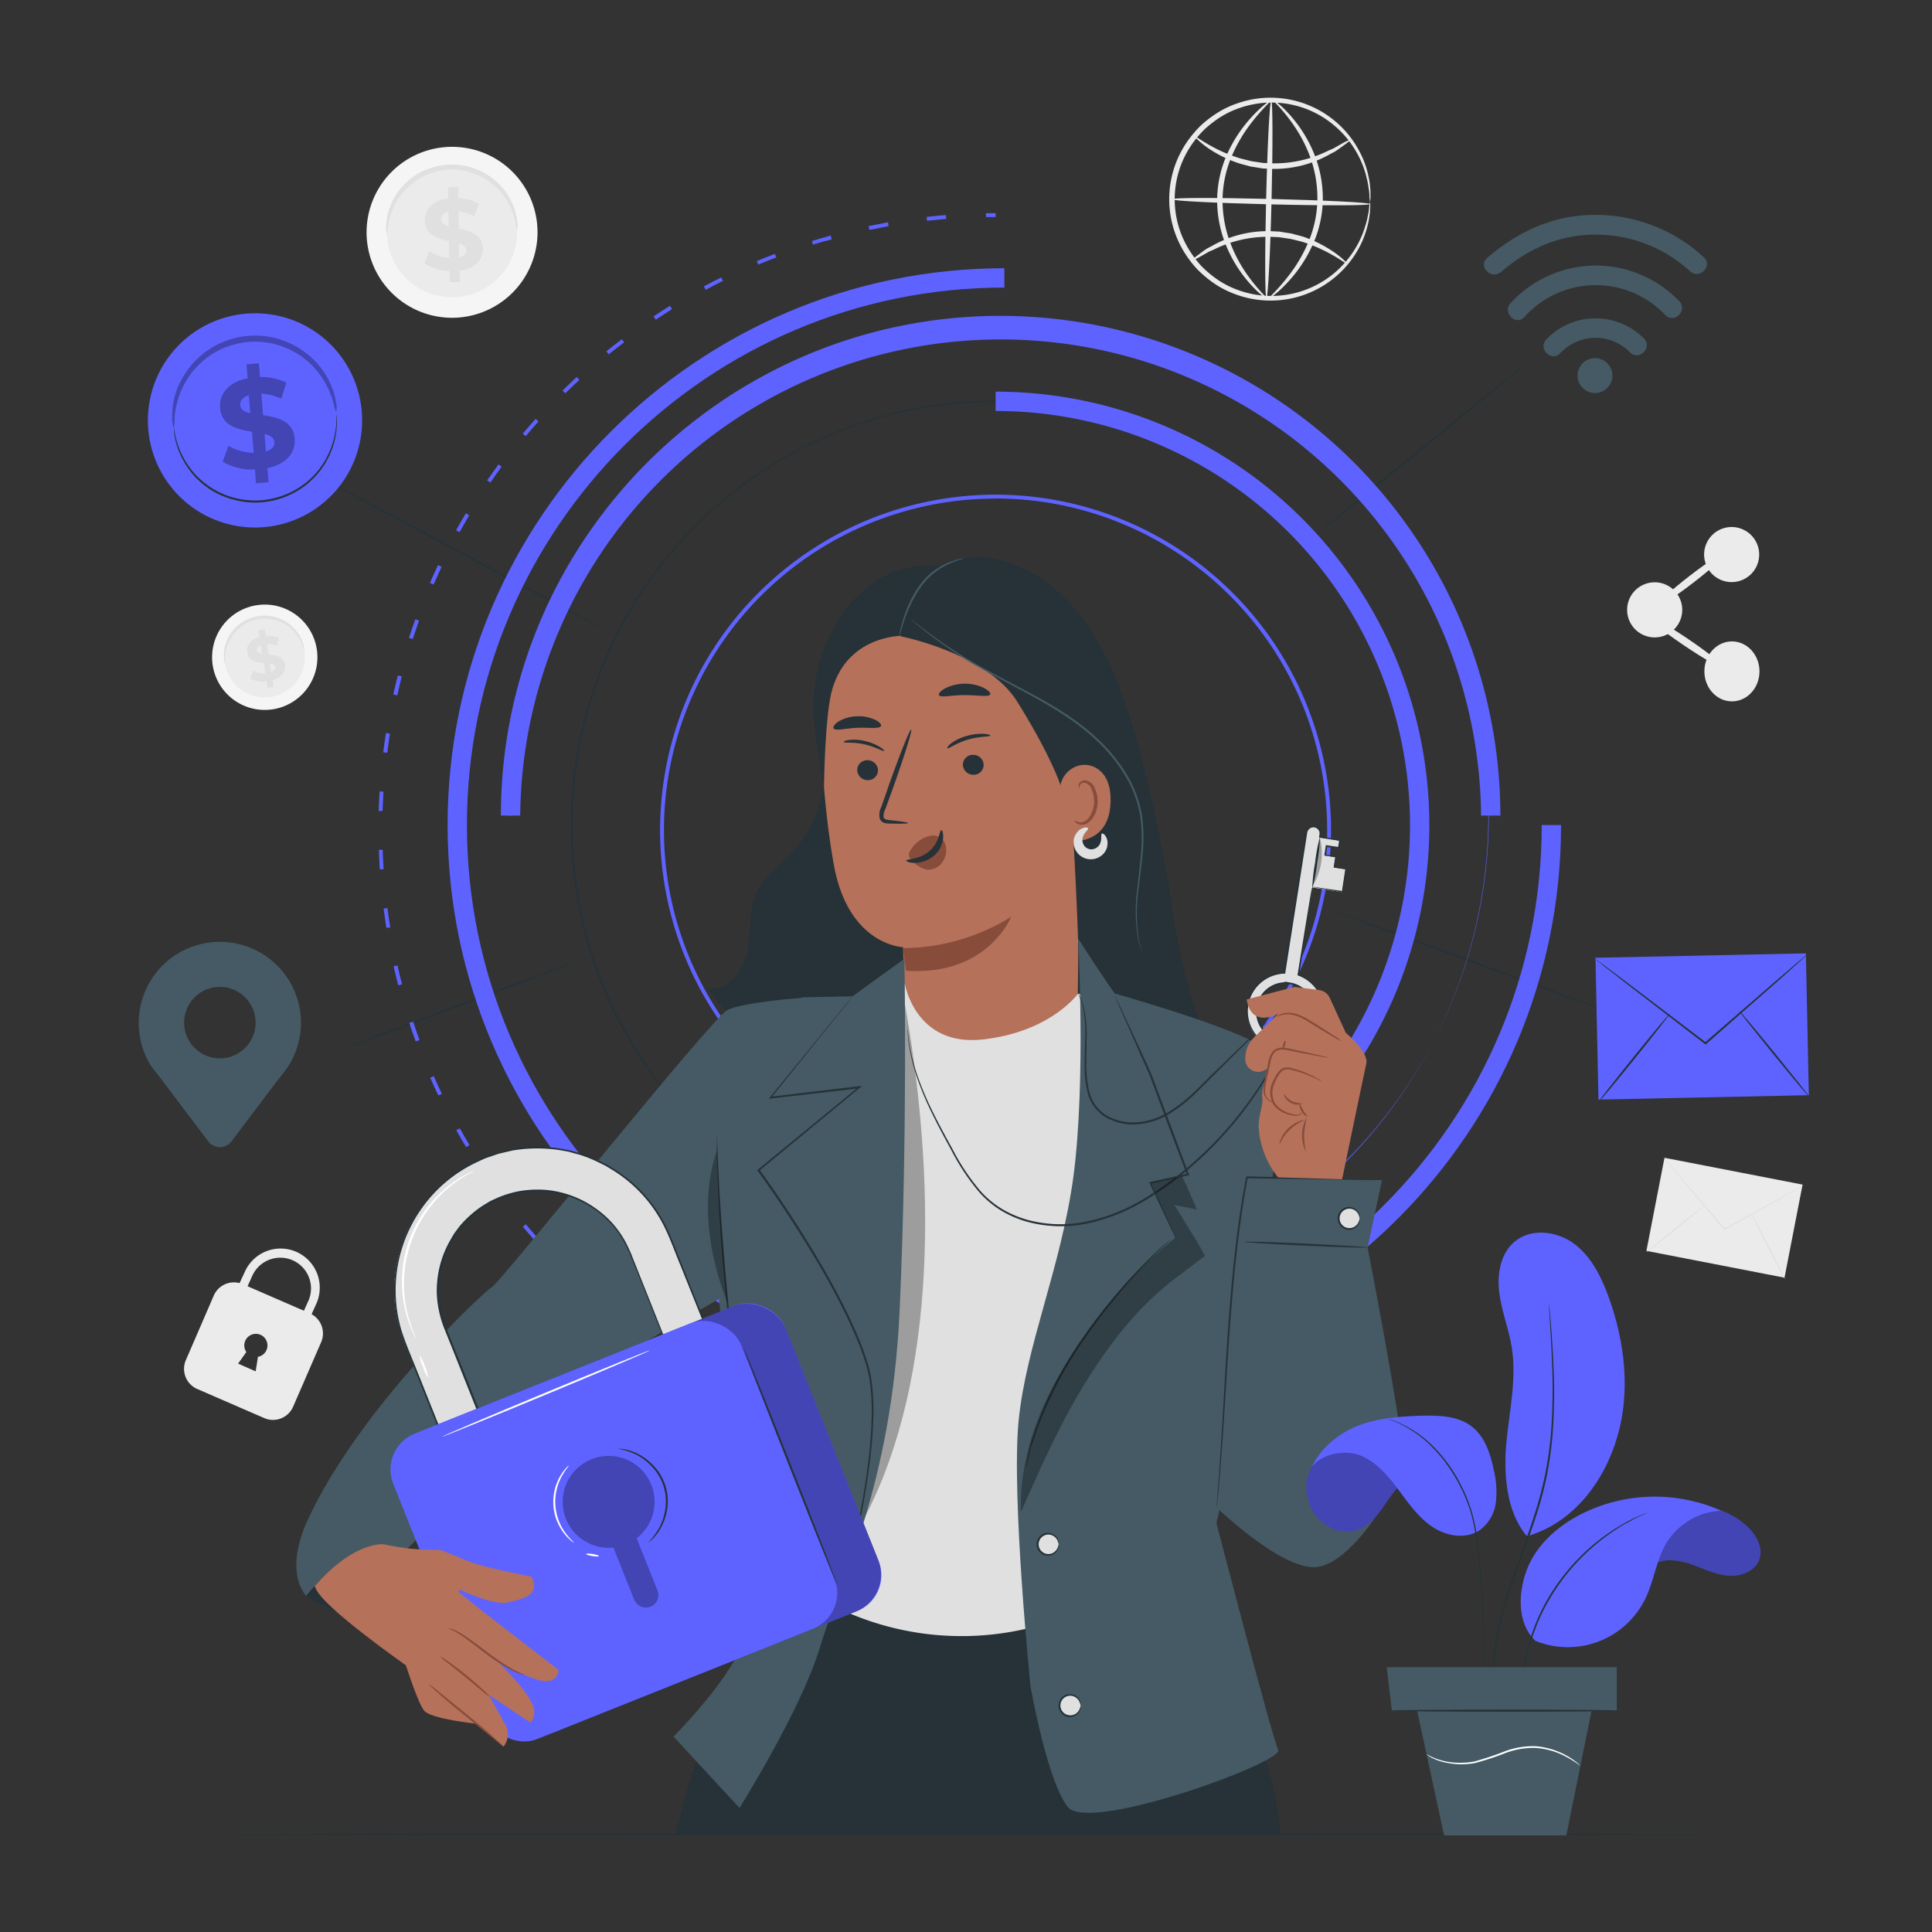 <svg xmlns="http://www.w3.org/2000/svg" viewBox="0 0 500 500"><rect x="0" y="0" width="500" height="500" fill="#333333" stroke="none"/><g id="freepik--background-complete--inject-2"><path d="M139.11,60A22.12,22.12,0,1,1,117,38,22.1,22.1,0,0,1,139.11,60Z" style="fill:#f5f5f5"></path><path d="M133.84,60A16.85,16.85,0,1,1,117,43.23,16.82,16.82,0,0,1,133.84,60Z" style="fill:#ebebeb"></path><path d="M133.84,59.51a10.38,10.38,0,0,1-.45-2,17.8,17.8,0,0,0-1.94-5.17,17.5,17.5,0,0,0-2.24-3.06,16.63,16.63,0,0,0-3.31-2.78,16.91,16.91,0,0,0-2.06-1.12A16.78,16.78,0,0,0,119.08,44a17.23,17.23,0,0,0-2.6-.12,18.48,18.48,0,0,0-2.59.28,16.11,16.11,0,0,0-2.43.67,14.5,14.5,0,0,0-2.23,1,15.07,15.07,0,0,0-2,1.24,16.66,16.66,0,0,0-5.17,6.19,17.54,17.54,0,0,0-1.61,5.27,9.88,9.88,0,0,1-.32,2,5,5,0,0,1-.18-2.09,15.49,15.49,0,0,1,1.28-5.61,16.34,16.34,0,0,1,2-3.48,17.13,17.13,0,0,1,3.26-3.28,17.85,17.85,0,0,1,2.11-1.38A16.64,16.64,0,0,1,111,43.65a17.6,17.6,0,0,1,2.63-.73,17.15,17.15,0,0,1,2.79-.32,17.34,17.34,0,0,1,2.8.14,17.8,17.8,0,0,1,2.67.56,17.5,17.5,0,0,1,2.45.94,16.61,16.61,0,0,1,2.19,1.25A17,17,0,0,1,130,48.55a17.34,17.34,0,0,1,2.23,3.34,15.45,15.45,0,0,1,1.64,5.52A4.75,4.75,0,0,1,133.84,59.51Z" style="fill:#e0e0e0"></path><path d="M118.9,70.1,119,73l-2.62,0,0-2.85a12.45,12.45,0,0,1-6.55-2L111.12,65a10.51,10.51,0,0,0,5.11,1.78l-.06-4.37c-2.92-.67-6.19-1.59-6.24-5.34,0-2.77,1.94-5.19,6.07-5.72l0-2.91,2.62,0,0,2.86A11.86,11.86,0,0,1,124,52.77L122.7,56a10.7,10.7,0,0,0-4-1.31l.07,4.46c2.92.64,6.13,1.56,6.19,5.26C125,67.15,123,69.54,118.9,70.1Zm-2.79-11.55-.06-3.72c-1.38.34-1.92,1.11-1.91,2S115,58.21,116.11,58.55Zm4.6,6.25c0-.91-.78-1.4-1.91-1.78l0,3.62C120.16,66.33,120.72,65.64,120.71,64.8Z" style="fill:#e0e0e0"></path><path d="M82,168.1a13.63,13.63,0,1,1-15.45-11.49A13.62,13.62,0,0,1,82,168.1Z" style="fill:#f5f5f5"></path><path d="M78.78,168.57A10.39,10.39,0,1,1,67,159.81,10.38,10.38,0,0,1,78.78,168.57Z" style="fill:#ebebeb"></path><path d="M78.73,168.25a6.67,6.67,0,0,1-.45-1.2,11.2,11.2,0,0,0-1.65-3A11.06,11.06,0,0,0,75,162.4a10.37,10.37,0,0,0-2.27-1.4,9.86,9.86,0,0,0-1.35-.5,10.21,10.21,0,0,0-3-.4,10.82,10.82,0,0,0-1.59.15,12.56,12.56,0,0,0-1.55.4,10.82,10.82,0,0,0-1.43.62,9.44,9.44,0,0,0-1.27.8,9.21,9.21,0,0,0-1.1.94,10.21,10.21,0,0,0-1.65,2.1,10.41,10.41,0,0,0-1,2.13,11.21,11.21,0,0,0-.52,3.36,5.61,5.61,0,0,1,0,1.28,3.11,3.11,0,0,1-.29-1.26,9.49,9.49,0,0,1,.28-3.54,10.77,10.77,0,0,1,.93-2.3,10.44,10.44,0,0,1,1.7-2.29,8.82,8.82,0,0,1,1.16-1,9.91,9.91,0,0,1,1.36-.88,10.13,10.13,0,0,1,1.54-.68,10,10,0,0,1,1.67-.44,11.23,11.23,0,0,1,1.72-.16,9.36,9.36,0,0,1,1.68.11,10.33,10.33,0,0,1,1.58.35,9.59,9.59,0,0,1,1.44.57,10.34,10.34,0,0,1,4,3.4A9.64,9.64,0,0,1,78.57,167,3.17,3.17,0,0,1,78.73,168.25Z" style="fill:#e0e0e0"></path><path d="M70.55,176l.29,1.78-1.6.26L69,176.33a7.67,7.67,0,0,1-4.17-.64l.56-2.09a6.5,6.5,0,0,0,3.28.64l-.43-2.66c-1.84-.15-3.91-.42-4.27-2.71-.27-1.69.72-3.34,3.2-4l-.29-1.77,1.6-.25.28,1.74a7.22,7.22,0,0,1,3.39.45l-.48,2.09a6.71,6.71,0,0,0-2.58-.44l.44,2.71c1.83.14,3.87.41,4.23,2.66C74,173.69,73,175.32,70.55,176Zm-2.72-6.8L67.47,167c-.82.32-1.08.84-1,1.37S67.09,169.12,67.83,169.23Zm3.36,3.41c-.09-.56-.6-.79-1.33-.92l.35,2.2C71,173.62,71.27,173.15,71.19,172.64Z" style="fill:#e0e0e0"></path><rect x="434.04" y="296.96" width="24.54" height="36.41" transform="translate(51.83 693.19) rotate(-79.01)" style="fill:#ebebeb"></rect><path d="M466.58,306.9a2.72,2.72,0,0,1-.4.26l-1.16.67-4.32,2.45-14.33,8-.12.06-.09-.1L446,318c-4.18-5-8-9.42-10.74-12.69L432,301.41l-.87-1.07a2.33,2.33,0,0,1-.28-.38,2.4,2.4,0,0,1,.33.34l.91,1,3.31,3.81,10.81,12.62.21.25-.2,0,14.38-7.89,4.37-2.36,1.19-.62A2.22,2.22,0,0,1,466.58,306.9Z" style="fill:#e0e0e0"></path><path d="M426.16,324.05c-.06-.07,3.27-2.85,7.43-6.21s7.59-6,7.65-5.95-3.27,2.85-7.44,6.21S426.22,324.12,426.16,324.05Z" style="fill:#e0e0e0"></path><path d="M453.17,313.89c.09,0,2.1,3.76,4.51,8.48S462,331,461.9,331s-2.1-3.75-4.51-8.47S453.09,313.93,453.17,313.89Z" style="fill:#e0e0e0"></path><path d="M354.59,52.22a6.73,6.73,0,0,1-.19-1.63,12.44,12.44,0,0,0-.22-2,20,20,0,0,0-.51-2.63,24.56,24.56,0,0,0-2.73-6.77,25.5,25.5,0,0,0-6.3-7.25,24.9,24.9,0,0,0-10.47-4.88,25.15,25.15,0,0,0-13.16.82,23.6,23.6,0,0,0-6.4,3.26,28.88,28.88,0,0,0-2.88,2.34,27.24,27.24,0,0,0-2.51,2.84,24.89,24.89,0,0,0-.72,29.49,28.19,28.19,0,0,0,2.37,3,29.4,29.4,0,0,0,2.77,2.48,23.43,23.43,0,0,0,6.23,3.57A25.29,25.29,0,0,0,350.31,65a24.66,24.66,0,0,0,3.06-6.63,19.92,19.92,0,0,0,.64-2.6,13.87,13.87,0,0,0,.31-1.94,7.25,7.25,0,0,1,.27-1.62,7.86,7.86,0,0,1,0,1.64,11.22,11.22,0,0,1-.18,2,18.12,18.12,0,0,1-.52,2.68,24.32,24.32,0,0,1-2.92,6.9,26,26,0,0,1-17.82,12,26.23,26.23,0,0,1-13.77-1.4,24.93,24.93,0,0,1-6.58-3.72,31.13,31.13,0,0,1-2.93-2.6,29.16,29.16,0,0,1-2.51-3.11,26.15,26.15,0,0,1,.75-31.12,30.37,30.37,0,0,1,2.66-3,29.42,29.42,0,0,1,3.06-2.46,24.59,24.59,0,0,1,6.75-3.39,26,26,0,0,1,24.68,4.51,25.88,25.88,0,0,1,6.35,7.64,24.16,24.16,0,0,1,2.58,7,18,18,0,0,1,.4,2.7,11,11,0,0,1,.08,2A7.68,7.68,0,0,1,354.59,52.22Z" style="fill:#ebebeb"></path><path d="M349.46,36.2c.05.07-.41.48-1.3,1.14l-1.65,1.19c-.33.22-.67.47-1.05.71l-1.27.66a29,29,0,0,1-15.07,3.8l-2.28-.1-2.19-.35c-.36-.06-.72-.1-1.07-.18l-1-.27c-.67-.18-1.34-.34-2-.55a32.89,32.89,0,0,1-6.4-2.94c-3.44-2.08-5.11-4-5-4.09s2,1.42,5.47,3.22A39.19,39.19,0,0,0,321,41c.61.17,1.25.31,1.9.47l1,.25,1,.15,2.09.31,2.18.09A31.31,31.31,0,0,0,343.75,39l1.27-.55c.39-.21.75-.43,1.09-.61l1.75-1C348.83,36.37,349.4,36.12,349.46,36.2Z" style="fill:#ebebeb"></path><path d="M308.43,67.37c-.06-.08.41-.48,1.3-1.14L311.38,65c.33-.22.67-.47,1.05-.71l1.26-.66a29,29,0,0,1,15.08-3.8l2.28.1,2.19.35c.36.06.72.1,1.07.17l1,.28c.67.18,1.34.34,2,.54a33.47,33.47,0,0,1,6.4,3c3.43,2.08,5.1,4,5,4.09s-2-1.42-5.46-3.22a39.19,39.19,0,0,0-6.3-2.58c-.61-.17-1.26-.31-1.9-.48l-1-.24-1-.15-2.1-.31-2.17-.09a31.31,31.31,0,0,0-14.6,3.28l-1.28.55c-.39.21-.74.43-1.08.61l-1.75,1C309.06,67.2,308.49,67.45,308.43,67.37Z" style="fill:#ebebeb"></path><path d="M354.57,52.81c0,.39-11.5.43-25.65.08S303.29,52,303.3,51.57s11.49-.43,25.65-.08S354.58,52.42,354.57,52.81Z" style="fill:#ebebeb"></path><path d="M327.75,77.21c-.39,0-.42-11.49-.08-25.65S328.61,25.94,329,26s.42,11.49.08,25.65S328.14,77.22,327.75,77.21Z" style="fill:#ebebeb"></path><path d="M327.75,77.17c-.09.15-2.92-1.77-6.18-6.1A34.72,34.72,0,0,1,317,62.74a30.88,30.88,0,0,1-2-11.48,29.59,29.59,0,0,1,2.59-11.38,35.26,35.26,0,0,1,5-8.06c3.45-4.18,6.3-6,6.4-5.88s-2.45,2.26-5.62,6.49a39.34,39.34,0,0,0-4.6,8,29.56,29.56,0,0,0-2.37,10.88,31.23,31.23,0,0,0,1.8,11,37.15,37.15,0,0,0,4.17,8.19C325.35,74.86,327.89,77,327.75,77.17Z" style="fill:#ebebeb"></path><path d="M329.57,26c.1-.15,2.92,1.76,6.18,6.1a34.64,34.64,0,0,1,4.59,8.32,30.9,30.9,0,0,1,2,11.49,29.36,29.36,0,0,1-2.59,11.37,35.56,35.56,0,0,1-5,8.07c-3.45,4.17-6.3,6-6.39,5.87s2.44-2.26,5.61-6.49a38.07,38.07,0,0,0,4.6-8,29.57,29.57,0,0,0,2.37-10.89,31.41,31.41,0,0,0-1.79-11,37.15,37.15,0,0,0-4.18-8.19C332,28.27,329.43,26.11,329.57,26Z" style="fill:#ebebeb"></path><path d="M80.64,340.12l1.27-2.82a10.13,10.13,0,0,0-18.58-8.09L62,332.07a5.68,5.68,0,0,0-6.67,3.21L48.1,352A5.68,5.68,0,0,0,51,359.45L68.39,367a5.67,5.67,0,0,0,7.46-2.93l7.26-16.71A5.67,5.67,0,0,0,80.64,340.12ZM66.16,354.9l-4.54-2,2.13-3a3,3,0,1,1,3,1.25C66.54,352.62,66.16,354.9,66.16,354.9Zm12.49-15.68-14.58-6.34,1.26-2.79a7.95,7.95,0,0,1,14.58,6.33Z" style="fill:#ebebeb"></path><path d="M435.36,157.82a7.13,7.13,0,1,1-7.14-7.12A7.13,7.13,0,0,1,435.36,157.82Z" style="fill:#ebebeb"></path><circle cx="448.18" cy="143.54" r="7.13" transform="translate(117.66 478.55) rotate(-63.15)" style="fill:#ebebeb"></circle><ellipse cx="448.22" cy="173.76" rx="7.13" ry="7.76" transform="translate(-0.24 0.62) rotate(-0.08)" style="fill:#ebebeb"></ellipse><path d="M446.12,172.84c-.31.45-5.05-2.24-10.59-6s-9.79-7.19-9.49-7.64,5,2.25,10.59,6S446.42,172.39,446.12,172.84Z" style="fill:#ebebeb"></path><path d="M446.69,143c.33.43-3.33,3.82-8.18,7.58s-9,6.45-9.38,6,3.33-3.82,8.18-7.57S446.36,142.61,446.69,143Z" style="fill:#ebebeb"></path></g><g id="freepik--Table--inject-2"><path d="M450.28,474.71c0,.14-89.68.26-200.27.26s-200.29-.12-200.29-.26,89.66-.26,200.29-.26S450.28,474.56,450.28,474.71Z" style="fill:#263238"></path></g><g id="freepik--Graphic--inject-2"><path d="M395.4,93.76c.09.11-12.37,10.4-27.82,23s-28.06,22.67-28.15,22.56,12.36-10.39,27.82-23S395.3,93.65,395.4,93.76Z" style="fill:#263238"></path><path d="M415.91,261.65c-.05.14-16.17-5.64-36-12.89S344,235.51,344.09,235.38s16.17,5.63,36,12.89S416,261.52,415.91,261.65Z" style="fill:#263238"></path><path d="M82.16,123.16c.07-.13,17.44,9,38.78,20.46s38.61,20.81,38.54,20.93-17.43-9-38.78-20.47S82.09,123.28,82.16,123.16Z" style="fill:#263238"></path><path d="M88.42,271.61c0-.14,14.22-5.62,31.86-12.24s32-11.88,32.05-11.75-14.21,5.61-31.86,12.24S88.47,271.74,88.42,271.61Z" style="fill:#263238"></path><path d="M257.66,301.66a86.82,86.82,0,1,1,86.81-86.82A86.92,86.92,0,0,1,257.66,301.66Zm0-172.63a85.82,85.82,0,1,0,85.81,85.81A85.91,85.91,0,0,0,257.66,129Z" style="fill:#5E63FF"></path><path d="M367.41,213.6s0-.6-.07-1.78c0-.59,0-1.32-.07-2.19s0-1.88-.15-3-.2-2.42-.31-3.83-.37-2.94-.58-4.61c-.47-3.32-1.19-7.13-2.23-11.36A109.61,109.61,0,0,0,359.5,173a105.83,105.83,0,0,0-7.63-15.44A111.07,111.07,0,0,0,324,126.43a107.86,107.86,0,0,0-20.93-12.51,106.77,106.77,0,0,0-25.2-8,111.36,111.36,0,0,0-42.92.49,117.55,117.55,0,0,0-14.64,4.18,109.8,109.8,0,0,0-50.91,38.18,108.64,108.64,0,0,0-8.93,14.37c-.63,1.28-1.34,2.52-1.9,3.83l-1.77,3.91c-1.06,2.67-2.15,5.34-3,8.09A106.37,106.37,0,0,0,149.63,196a117.42,117.42,0,0,0-1.44,17.62,118.77,118.77,0,0,0,1.43,17.63,106.11,106.11,0,0,0,4.17,16.94c.87,2.76,2,5.43,3,8.1l1.77,3.91c.56,1.32,1.28,2.56,1.91,3.83a107,107,0,0,0,8.92,14.38,109.84,109.84,0,0,0,50.92,38.19A117.21,117.21,0,0,0,235,320.74a111.32,111.32,0,0,0,42.92.49A109.54,109.54,0,0,0,324,300.76a110.86,110.86,0,0,0,27.84-31.15,105.83,105.83,0,0,0,7.63-15.44,109.61,109.61,0,0,0,4.5-13.78c1-4.23,1.76-8,2.23-11.35.21-1.67.44-3.2.58-4.61s.21-2.69.31-3.84.13-2.15.15-3,.05-1.6.07-2.19c0-1.18.07-1.78.07-1.78s0,.6,0,1.78c0,.59,0,1.32,0,2.19s0,1.89-.13,3-.18,2.43-.28,3.84-.35,2.95-.55,4.62c-.46,3.33-1.17,7.14-2.19,11.38a109.59,109.59,0,0,1-4.47,13.82,105.13,105.13,0,0,1-7.61,15.5,111.08,111.08,0,0,1-27.87,31.29A109.48,109.48,0,0,1,278,321.65a109,109,0,0,1-28.36,1.59,107.45,107.45,0,0,1-14.74-2.05A114.74,114.74,0,0,1,220.17,317,110.2,110.2,0,0,1,169,278.67a109,109,0,0,1-9-14.44c-.63-1.28-1.35-2.53-1.92-3.85s-1.18-2.62-1.78-3.93c-1.06-2.68-2.16-5.36-3-8.13a106.16,106.16,0,0,1-4.19-17,109.56,109.56,0,0,1,0-35.41,107.4,107.4,0,0,1,4.2-17c.87-2.77,2-5.45,3-8.13.6-1.31,1.19-2.62,1.78-3.93s1.28-2.56,1.92-3.85a108.52,108.52,0,0,1,9-14.43,110.22,110.22,0,0,1,51.16-38.33A116.44,116.44,0,0,1,234.88,106a112.22,112.22,0,0,1,43.09-.46,106.75,106.75,0,0,1,25.28,8,108,108,0,0,1,21,12.58,111.13,111.13,0,0,1,27.88,31.29,106.13,106.13,0,0,1,7.61,15.5,109.59,109.59,0,0,1,4.47,13.82c1,4.24,1.73,8.06,2.19,11.39.2,1.67.41,3.2.55,4.61s.2,2.7.28,3.85.12,2.15.13,3,0,1.6,0,2.19C367.42,213,367.41,213.6,367.41,213.6Z" style="fill:#263238"></path><path d="M259,338.41v-1A126.34,126.34,0,1,0,132.63,211.07h-1c0-70.21,57.13-127.33,127.34-127.33a127.34,127.34,0,0,1,0,254.67Z" style="fill:#5E63FF"></path><path d="M257.67,325.84v-5a107.24,107.24,0,1,0,0-214.48v-5a112.24,112.24,0,1,1,0,224.48Z" style="fill:#5E63FF"></path><path d="M388.3,211.07h-5a124.34,124.34,0,0,0-248.67,0h-5c0-71.31,58-129.33,129.34-129.33A129.48,129.48,0,0,1,388.3,211.07Z" style="fill:#5E63FF"></path><path d="M259.93,357.62c-79.45,0-144.09-64.65-144.09-144.1s64.64-144.1,144.09-144.1v5c-76.69,0-139.09,62.4-139.09,139.1s62.4,139.1,139.09,139.1S399,290.22,399,213.52h5C404,293,339.39,357.62,259.93,357.62Z" style="fill:#5E63FF"></path><path d="M257.66,374.53l-2.51,0v-1l2.5,0Z" style="fill:#5E63FF"></path><path d="M245,374c-1.67-.13-3.37-.29-5-.48l.11-1c1.66.18,3.35.34,5,.47ZM230,372.13c-1.67-.29-3.35-.61-5-.95l.21-1c1.62.34,3.28.66,4.94.95Zm-14.83-3.33c-1.61-.44-3.25-.92-4.86-1.42l.3-1c1.6.5,3.22,1,4.83,1.42Zm-14.45-4.74c-1.58-.6-3.16-1.24-4.72-1.89l.39-.92c1.54.65,3.12,1.28,4.69,1.88ZM186.73,358c-1.51-.75-3-1.53-4.51-2.33l.47-.88c1.48.79,3,1.57,4.48,2.32Zm-13.29-7.41c-1.43-.89-2.87-1.81-4.26-2.74l.55-.84c1.39.93,2.82,1.85,4.24,2.73Zm-12.51-8.63c-1.34-1-2.68-2.07-4-3.14l.64-.77c1.29,1.05,2.62,2.1,3.95,3.11Zm-11.64-9.78c-1.25-1.15-2.48-2.33-3.67-3.5l.7-.71c1.18,1.16,2.41,2.33,3.65,3.48ZM138.63,321.3c-1.12-1.26-2.24-2.54-3.32-3.83l.77-.64c1.07,1.28,2.18,2.56,3.3,3.81Zm-9.58-11.78c-1-1.37-2-2.75-2.94-4.13l.82-.56c.94,1.36,1.92,2.74,2.92,4.09Zm-8.42-12.64c-.86-1.43-1.72-2.91-2.54-4.38L119,292c.81,1.46,1.66,2.92,2.51,4.35Zm-7.18-13.37c-.73-1.52-1.44-3.07-2.11-4.6l.92-.4c.66,1.52,1.37,3.06,2.09,4.57Zm-5.87-14c-.58-1.58-1.14-3.19-1.66-4.78l1-.32c.52,1.59,1.07,3.19,1.65,4.76ZM103.06,255c-.42-1.63-.82-3.28-1.19-4.92l1-.22c.36,1.63.76,3.27,1.18,4.89ZM100,240.14c-.26-1.65-.5-3.34-.72-5l1-.12c.21,1.66.45,3.34.71,5ZM98.29,225c-.11-1.67-.19-3.38-.24-5.06l1,0c0,1.67.13,3.36.24,5ZM99,209.88l-1,0c.06-1.69.14-3.39.24-5.07l1,.07C99.17,206.51,99.1,208.2,99,209.88Zm1.18-15.06-1-.12c.21-1.67.45-3.36.71-5l1,.16C100.67,191.49,100.43,193.16,100.22,194.82Zm2.6-14.87-1-.22c.37-1.64.77-3.3,1.19-4.92l1,.25C103.58,176.67,103.18,178.32,102.82,180Zm4-14.56-.95-.31c.53-1.6,1.09-3.21,1.66-4.8l.94.34C107.9,162.2,107.34,163.81,106.82,165.39Zm5.4-14.13-.92-.4c.68-1.54,1.39-3.09,2.11-4.62l.91.43C113.59,148.19,112.89,149.73,112.22,151.26Zm6.72-13.55-.87-.48q1.23-2.22,2.54-4.4l.85.52C120.6,134.78,119.75,136.25,118.94,137.71Zm8-12.83-.83-.57c1-1.38,1.95-2.77,2.95-4.13l.8.59C128.85,122.12,127.86,123.5,126.92,124.88Zm9.15-12-.76-.65c1.08-1.28,2.2-2.57,3.32-3.83l.74.67C138.26,110.3,137.15,111.58,136.07,112.86Zm10.25-11.1-.7-.71c1.19-1.17,2.43-2.35,3.66-3.5l.68.74C148.73,99.43,147.51,100.6,146.32,101.76Zm11.25-10.07-.63-.78c1.3-1.06,2.64-2.11,4-3.13l.61.8C160.19,89.59,158.86,90.64,157.57,91.69Zm12.14-9-.55-.83c1.38-.93,2.82-1.85,4.25-2.74l.53.85C172.51,80.89,171.09,81.81,169.71,82.73ZM182.64,75l-.47-.89c1.48-.79,3-1.57,4.49-2.32l.45.9C185.62,73.4,184.12,74.17,182.64,75Zm13.61-6.5-.39-.92c1.55-.65,3.13-1.29,4.69-1.88l.36.93C199.36,67.19,197.79,67.82,196.25,68.47Zm14.17-5.17-.3-.95c1.61-.5,3.25-1,4.86-1.43l.27,1C213.64,62.33,212,62.8,210.42,63.3ZM225,59.51l-.2-1c1.65-.35,3.32-.67,5-1l.18,1C228.34,58.85,226.67,59.17,225,59.51Zm14.91-2.38-.11-1c1.67-.19,3.37-.35,5-.48l.08,1C243.29,56.78,241.6,57,239.94,57.13Z" style="fill:#5E63FF"></path><path d="M255.16,56.17v-1l2.51,0v1Z" style="fill:#5E63FF"></path></g><g id="freepik--Email--inject-2"><rect x="413.27" y="247.32" width="54.46" height="36.71" transform="translate(-5.45 9.26) rotate(-1.2)" style="fill:#5E63FF"></rect><path d="M467.52,247.19a3.18,3.18,0,0,1-.49.5l-1.49,1.36L460,254l-18.44,16.19-.15.13-.16-.12-.39-.3-19.71-15.16c-2.47-1.94-4.49-3.51-5.94-4.64-.66-.54-1.19-1-1.6-1.28a3.21,3.21,0,0,1-.53-.48,4,4,0,0,1,.59.4l1.66,1.2,6,4.52,19.8,15.05.39.3h-.31l18.53-16.08,5.64-4.82,1.55-1.29A5.11,5.11,0,0,1,467.52,247.19Z" style="fill:#263238"></path><path d="M413.84,285c-.1-.09,3.89-5.2,8.91-11.43s9.19-11.2,9.3-11.11-3.88,5.2-8.91,11.43S414,285.12,413.84,285Z" style="fill:#263238"></path><path d="M450.14,261.65c.1-.08,4.25,4.82,9.26,11s9,11.19,8.89,11.27-4.26-4.82-9.27-11S450,261.74,450.14,261.65Z" style="fill:#263238"></path></g><g id="freepik--Signal--inject-2"><path d="M417.29,97.23a4.51,4.51,0,1,1-4.49-4.54A4.51,4.51,0,0,1,417.29,97.23Z" style="fill:#455a64"></path><path d="M403.76,91.43a12.49,12.49,0,0,1,18.09-.24c2.31,2.32,5.91-1.25,3.61-3.58a17.64,17.64,0,0,0-25.27.21c-2.26,2.36,1.31,6,3.57,3.61Z" style="fill:#455a64"></path><path d="M388.43,70.42c6.86-5.94,15.05-9.67,24.23-9.69a35.94,35.94,0,0,1,24.72,9.46c2.38,2.23,6-1.33,3.6-3.58a41.26,41.26,0,0,0-28.3-11c-10.56,0-19.94,4.34-27.82,11.16-2.48,2.14,1.11,5.74,3.57,3.61Z" style="fill:#455a64"></path><path d="M394.48,82.06A24.84,24.84,0,0,1,431,81.54c2.28,2.34,5.88-1.23,3.6-3.57a29.89,29.89,0,0,0-43.66.48c-2.22,2.4,1.34,6,3.57,3.61Z" style="fill:#455a64"></path></g><g id="freepik--GPS--inject-2"><path d="M77.9,264.75a21,21,0,1,0-39.12,10.61h0l.06.08c.81,1.36,1.82,2.33,2.84,3.76l12.2,16.16a3.79,3.79,0,0,0,6.05,0l12-15.9a47.22,47.22,0,0,0,3-4l0-.06h0A20.85,20.85,0,0,0,77.9,264.75Zm-21,9.15a9.25,9.25,0,1,1,9.25-9.25A9.25,9.25,0,0,1,56.89,273.9Z" style="fill:#455a64"></path></g><g id="freepik--Money--inject-2"><path d="M93.65,106.9A27.72,27.72,0,1,1,64.17,81.14,27.68,27.68,0,0,1,93.65,106.9Z" style="fill:#5E63FF"></path><g style="opacity:0.3"><path d="M87,106.68a12.2,12.2,0,0,1-.72-2.5,22.78,22.78,0,0,0-2.86-6.3,22,22,0,0,0-3-3.65A21.25,21.25,0,0,0,76,91a20.35,20.35,0,0,0-2.67-1.23,19.51,19.51,0,0,0-2.93-.87,21.25,21.25,0,0,0-3.13-.43,22.21,22.21,0,0,0-3.26.06,23.91,23.91,0,0,0-3.21.57,22.54,22.54,0,0,0-3,1,21.58,21.58,0,0,0-2.7,1.42,18.37,18.37,0,0,0-2.38,1.73,21,21,0,0,0-3.67,4,21.57,21.57,0,0,0-2.28,4.16,22.22,22.22,0,0,0-1.58,6.74,12.36,12.36,0,0,1-.23,2.59,6.29,6.29,0,0,1-.4-2.61,19.39,19.39,0,0,1,1.14-7.12A20.77,20.77,0,0,1,48,96.55a21.11,21.11,0,0,1,3.81-4.37,20.26,20.26,0,0,1,2.52-1.9,19.58,19.58,0,0,1,2.9-1.56,21.15,21.15,0,0,1,3.22-1.14,22,22,0,0,1,7-.68,22.2,22.2,0,0,1,3.38.49,21.22,21.22,0,0,1,3.14,1,20.71,20.71,0,0,1,2.84,1.37,22,22,0,0,1,4.59,3.55,21.56,21.56,0,0,1,3.07,4,19.78,19.78,0,0,1,2.5,6.77A6.07,6.07,0,0,1,87,106.68Z"></path></g><g style="opacity:0.3"><path d="M69.21,121.14l.3,3.67-3.28.26L66,121.51a15.58,15.58,0,0,1-8.37-2l1.48-4.14a13.26,13.26,0,0,0,6.54,1.82l-.44-5.47c-3.71-.59-7.87-1.48-8.24-6.16-.28-3.47,2-6.65,7.12-7.66l-.29-3.63L67,94l.29,3.57a14.89,14.89,0,0,1,6.81,1.46l-1.31,4.16a13.68,13.68,0,0,0-5.15-1.3l.45,5.57c3.7.56,7.79,1.45,8.17,6.06C76.55,117,74.3,120.11,69.21,121.14Zm-4.44-14.2-.38-4.65c-1.7.53-2.31,1.53-2.22,2.62S63.29,106.59,64.77,106.94ZM71,114.37c-.09-1.14-1.09-1.69-2.54-2.07l.36,4.52C70.47,116.33,71.12,115.42,71,114.37Z"></path></g><path d="M44.92,110.13c.06,0,.13.92.45,2.56a21.2,21.2,0,0,0,2.54,6.53,22,22,0,0,0,2.92,3.87,22.49,22.49,0,0,0,4.35,3.45,21.15,21.15,0,0,0,5.65,2.35,22.42,22.42,0,0,0,6.54.61,22.72,22.72,0,0,0,6.4-1.46A21.29,21.29,0,0,0,79.06,125a20.75,20.75,0,0,0,6.25-8.21A21.42,21.42,0,0,0,87,109.93c.1-1.66.05-2.59.11-2.59a2.83,2.83,0,0,1,.06.67,15.5,15.5,0,0,1,0,1.93,20.48,20.48,0,0,1-1.52,7,22.3,22.3,0,0,1-2.38,4.33,23.05,23.05,0,0,1-3.9,4.11A21.84,21.84,0,0,1,74,128.51a21.12,21.12,0,0,1-13.26.88A21.65,21.65,0,0,1,54.93,127a22.35,22.35,0,0,1-4.41-3.56,22,22,0,0,1-2.93-4,20.48,20.48,0,0,1-2.42-6.69A16,16,0,0,1,45,110.8,2.83,2.83,0,0,1,44.92,110.13Z" style="fill:#263238"></path></g><g id="freepik--Character--inject-2"><path d="M79.25,413.07s6.71,4.34,9.81,4.19S104.35,402,104.35,402L98,397.2l-15.64,2.59-3.09,13.14" style="fill:#263238"></path><path d="M212.28,191.46a31.14,31.14,0,0,1-7.07,28.9c-3.21,3.46-7.3,6.29-9.33,10.55-2.25,4.72-1.52,10.27-2.52,15.41S188,256.92,183,255.68c4.74,7,11.94,12.11,19.66,15.62s16,5.57,24.23,7.62c4.58,1.13,9.52,2.25,13.9.49,5.67-2.27,8.49-8.5,10.76-14.17l19.78-49.41" style="fill:#263238"></path><path d="M280,171.76a7.4,7.4,0,0,0-6.78-7.36l-34.87-16c-12.59-1.06-25.16,21.47-25.68,34.09-.58,14,1.24,30.88,3.12,41.29,3.78,20.94,17.91,21.34,17.91,21.34L234.9,279l43.76-.08Z" style="fill:#b5715a"></path><path d="M221.85,199.24a2.7,2.7,0,0,0,2.66,2.66,2.58,2.58,0,0,0,2.72-2.49,2.69,2.69,0,0,0-2.65-2.66A2.57,2.57,0,0,0,221.85,199.24Z" style="fill:#263238"></path><path d="M218.4,192.08c.29.25,2.41-.09,5.24.54s4.78,1.83,5.12,1.72c.16-.05-.12-.45-1-1a13.12,13.12,0,0,0-4.07-1.6,11.62,11.62,0,0,0-4.2-.2C218.59,191.7,218.25,192,218.4,192.08Z" style="fill:#263238"></path><path d="M249.19,197.84a2.7,2.7,0,0,0,2.66,2.67,2.58,2.58,0,0,0,2.72-2.49,2.7,2.7,0,0,0-2.65-2.67A2.59,2.59,0,0,0,249.19,197.84Z" style="fill:#263238"></path><path d="M245.22,193.66c.42.1,2.25-1.37,5.27-2.25s5.53-.71,5.79-1c.13-.14-.35-.39-1.45-.48a13.49,13.49,0,0,0-4.72.56,12,12,0,0,0-4.11,2C245.21,193.18,245,193.63,245.22,193.66Z" style="fill:#263238"></path><path d="M235,213c0-.17-1.8-.44-4.73-.75-.74-.06-1.44-.19-1.58-.7a3.81,3.81,0,0,1,.45-2.2c.66-1.81,1.35-3.7,2.07-5.69,2.87-8.09,4.93-14.73,4.6-14.85s-2.92,6.36-5.79,14.45c-.68,2-1.34,3.9-2,5.71a4.27,4.27,0,0,0-.32,2.92A1.86,1.86,0,0,0,229,213a5,5,0,0,0,1.26.14C233.19,213.21,235,213.18,235,213Z" style="fill:#263238"></path><path d="M233.7,245.36a53.48,53.48,0,0,0,28-8.1s-6.17,15.46-27.23,13.94Z" style="fill:#884c3b"></path><path d="M235.65,220.05a7.77,7.77,0,0,1,5.49-3.81,3.31,3.31,0,0,1,3.31,1.75,5.24,5.24,0,0,1-.36,4.83,4.43,4.43,0,0,1-4.34,2.22,7.42,7.42,0,0,1-3.68-2.27,2.57,2.57,0,0,1-.76-1,1.74,1.74,0,0,1,.19-1.52" style="fill:#884c3b"></path><path d="M243.6,214.84c-.48,0-.42,3.13-3.06,5.42s-6,2-6,2.46c0,.2.76.59,2.18.6a7.84,7.84,0,0,0,5-1.87,6.86,6.86,0,0,0,2.36-4.54C244.18,215.59,243.81,214.82,243.6,214.84Z" style="fill:#263238"></path><path d="M243,179.89c.38.75,3.21,0,6.63,0s6.27.58,6.64-.18c.15-.36-.41-1-1.6-1.66a11.51,11.51,0,0,0-10.11.12C243.39,178.84,242.84,179.53,243,179.89Z" style="fill:#263238"></path><path d="M215.77,188.57c.65.65,3.12-.1,6.1-.21s5.52.31,6.09-.4c.24-.34-.17-1-1.29-1.58a10,10,0,0,0-5-1,9.86,9.86,0,0,0-4.83,1.45C215.82,187.57,215.49,188.26,215.77,188.57Z" style="fill:#263238"></path><path d="M301.49,223.65c-1.81-9.32-7.47-39.18-15.81-54.75s-17.87-21.72-27.13-24A21.18,21.18,0,0,0,238.39,150c-4.07,3.82-5.24,14.68-5.24,14.68s22.33,4.41,30.1,16.9c8.94,14.34,11.19,21.61,11.19,21.61l3,7.89s2.36,38.41,1.58,46l33.54,12.11C305.36,254.38,303.31,233,301.49,223.65Z" style="fill:#263238"></path><path d="M234.52,164.51s-14.72-.76-19.08,13.69c-2,6.54-2.2,25.55-2.2,25.55s-3.15-15.07-2.67-23.58,4.47-19.34,10.84-25.44c6.19-5.93,11.47-8.77,22.8-8.35,0,0-1.62,3.22-4.41,7.58C238.4,156.15,236.2,156.39,234.52,164.51Z" style="fill:#263238"></path><path d="M274.31,204.3c.13-4.66,5.12-7.88,9.2-5.64,2.24,1.22,4,3.75,3.91,8.7-.23,13.17-13.41,10.22-13.43,9.84C274,217,274.17,209.75,274.31,204.3Z" style="fill:#b5715a"></path><path d="M278.1,212.28c.06,0,.23.17.62.35a2.3,2.3,0,0,0,1.71.07c1.4-.49,2.61-2.68,2.72-5a7.62,7.62,0,0,0-.59-3.3,2.62,2.62,0,0,0-1.69-1.79,1.16,1.16,0,0,0-1.37.6c-.18.37-.1.63-.17.65s-.28-.22-.16-.76a1.4,1.4,0,0,1,.53-.82,1.74,1.74,0,0,1,1.27-.31,3.22,3.22,0,0,1,2.37,2.08,7.87,7.87,0,0,1,.73,3.69c-.13,2.65-1.54,5.11-3.45,5.63a2.46,2.46,0,0,1-2.09-.39C278.12,212.6,278.06,212.3,278.1,212.28Z" style="fill:#884c3b"></path><path d="M249.44,144.49c0,.1-1.5.42-3.78,1.43a17.92,17.92,0,0,0-7.4,6.08,33.3,33.3,0,0,0-4.26,8.71c-.8,2.37-1.2,3.88-1.29,3.85a4.78,4.78,0,0,1,.18-1.08c.14-.69.41-1.67.76-2.88a30.08,30.08,0,0,1,4.19-8.91,18,18,0,0,1,3.8-3.92,17.67,17.67,0,0,1,3.87-2.19,13.79,13.79,0,0,1,1.61-.57,9.2,9.2,0,0,1,1.24-.34A4.14,4.14,0,0,1,249.44,144.49Z" style="fill:#455a64"></path><path d="M295.65,246.48a1.2,1.2,0,0,1-.12-.28c-.08-.21-.17-.49-.3-.83a22.05,22.05,0,0,1-.86-3.3,44.41,44.41,0,0,1,0-12.48c.27-2.63.65-5.5.9-8.58a41.7,41.7,0,0,0-.19-9.82,29.54,29.54,0,0,0-3.7-10.13,42,42,0,0,0-7.25-9.1c-5.79-5.57-12.55-9.36-18.65-12.68s-11.74-6.18-16.2-9a116.23,116.23,0,0,1-10.21-7.21c-1.16-.92-2-1.66-2.62-2.16l-.67-.58c-.14-.14-.22-.21-.21-.22l.25.18c.18.14.41.31.69.54l2.69,2.08c2.34,1.78,5.79,4.29,10.28,7.06s10.06,5.64,16.23,8.91,12.92,7.09,18.78,12.73a42.77,42.77,0,0,1,7.34,9.21,30.06,30.06,0,0,1,3.73,10.32,42,42,0,0,1,.14,9.93c-.27,3.1-.67,6-1,8.57a46.37,46.37,0,0,0-.15,12.42,27.16,27.16,0,0,0,.76,3.3c.11.35.19.62.25.84A1.81,1.81,0,0,1,295.65,246.48Z" style="fill:#455a64"></path><path d="M84.11,396.37a2.82,2.82,0,0,1,.78-.5,14,14,0,0,1,2.35-1,16.47,16.47,0,0,1,8.35-.45,16.73,16.73,0,0,1,7.49,3.71,14,14,0,0,1,1.76,1.83c.38.48.55.76.52.78s-.87-1-2.52-2.32a17.18,17.18,0,0,0-15.49-3.2C85.31,395.8,84.15,396.46,84.11,396.37Z" style="fill:#263238"></path><path d="M98.56,388.92a6.94,6.94,0,0,1,1.83,1.35,18.67,18.67,0,0,1,5.52,9.32,7.14,7.14,0,0,1,.31,2.25,32,32,0,0,0-2.83-7A32.26,32.26,0,0,0,98.56,388.92Z" style="fill:#263238"></path><path d="M174.92,474.71S185.54,423,208.05,413l89.25-2.62s29.49,19.75,34.21,64.62Z" style="fill:#263238"></path><path d="M234.14,254.45S236.77,271,254.43,269,279,257.13,279,257.13L303.54,265l3.86,47.47a209.64,209.64,0,0,0-23,87.85c-.2,5.13-.38,10.76-3.8,14.59-2.1,2.36-5.14,3.65-8.14,4.67a74.35,74.35,0,0,1-58.4-4.81s-7.5-81.22-6.58-83.52,13.2-70.63,13.2-70.63Z" style="fill:#e0e0e0"></path><path d="M208.05,258.2s-15.6,1.1-19.78,3.19-58.87,70.7-61,71.75c-1.74.87-34.29,31.12-47.72,60.4-2.65,5.77-4.7,14-.34,19.46,0,0,15.68-19.69,25.1-11.05l42.12-42.69,44-25.66Z" style="fill:#455a64"></path><g style="opacity:0.3"><path d="M224,392.29c18.52-35.76,18.52-87.58,9.69-135.16l-7.92,67.61Z"></path></g><path d="M184.06,270.74l1.39,58S191,393,192.07,393s4.18,22.64,0,32.74-17.76,23.69-17.76,23.69l17.07,18.46s16-25.43,20.9-41.8S230.74,385,232.83,339s1.23-90.88,1.23-90.88l-13.42,9.72-12.9.27Z" style="fill:#455a64"></path><path d="M215,423s0-.19.14-.55.25-.91.45-1.6l1.69-6.17c1.42-5.37,3.43-13.16,5.29-22.91.93-4.87,1.82-10.24,2.43-16,.29-2.9.51-5.91.58-9a56.16,56.16,0,0,0-.52-9.53,29.13,29.13,0,0,0-1.15-4.8c-.53-1.59-1-3.21-1.71-4.79l-1-2.4-1.08-2.38c-.7-1.6-1.5-3.18-2.29-4.78-3.2-6.37-6.94-12.76-11-19.16-3.5-5.53-7.09-10.86-10.73-15.9l-.14-.2.19-.15,26.11-21.43.17.4-23,2.65-.46.05.29-.36c6.57-8,11.9-14.56,15.59-19.09l4.25-5.17,1.12-1.34c.26-.3.4-.44.4-.44l-.36.48-1.07,1.37L215,264.93l-15.45,19.2-.17-.3,23-2.73.77-.09-.6.49L196.47,303l.05-.35c3.65,5.05,7.24,10.38,10.75,15.92,4,6.41,7.8,12.81,11,19.22.8,1.6,1.6,3.18,2.3,4.8l1.08,2.39,1,2.41c.68,1.59,1.18,3.22,1.72,4.82a30.29,30.29,0,0,1,1.15,4.88,56.12,56.12,0,0,1,.5,9.61c-.07,3.12-.3,6.14-.6,9.05-.63,5.82-1.54,11.19-2.49,16.07-1.92,9.76-4,17.54-5.46,22.9-.75,2.67-1.36,4.74-1.79,6.14-.22.68-.38,1.21-.5,1.59S215,423,215,423Z" style="fill:#263238"></path><path d="M279,242.89s8.64,13.32,9.54,14.24c0,0,36.5,10.33,38.66,14.68,8.88,17.94,1.71,24.39,0,49.05-2.13,30.65-12.39,73.31-12.39,73.31s14.44,55.65,16,58.72-49.15,21.72-54.53,14.7-9.59-31.2-9.59-31.2-5-49.13-3.07-68.7,11-39.69,14.2-63.33C281.08,279.38,279,242.89,279,242.89Z" style="fill:#455a64"></path><path d="M265.45,380a3.45,3.45,0,0,1,.11-.72c.11-.51.25-1.19.42-2s.44-2,.71-3.21.83-2.62,1.32-4.15a98.82,98.82,0,0,1,11.32-22.43,144,144,0,0,1,15.86-19.53c2.25-2.31,4.15-4.1,5.5-5.3.67-.6,1.22-1,1.59-1.34a3.35,3.35,0,0,1,.6-.4s-3,2.62-7.42,7.29a155.66,155.66,0,0,0-15.69,19.57A104.57,104.57,0,0,0,268.35,370c-.5,1.52-1,2.89-1.38,4.11s-.57,2.29-.79,3.18-.39,1.5-.52,2A5.09,5.09,0,0,1,265.45,380Z" style="fill:#263238"></path><path d="M288.5,257.75a3.48,3.48,0,0,1,.37.68c.24.5.56,1.17,1,2,.83,1.8,2,4.32,3.45,7.41q1.09,2.36,2.36,5.12l1.32,2.85c.44,1,.94,2,1.31,3.06,1.6,4.28,3.36,9,5.21,13.89l4.14,11.12.1.27-.28.06-9.75,2.11.14-.3,4.9,10.76c.55,1.26,1,2.27,1.33,3l.33.8a.93.93,0,0,1,.09.28,1.16,1.16,0,0,1-.15-.25l-.39-.77-1.43-2.95-5.06-10.69-.12-.24.27-.06,9.73-2.17-.17.33L303,293c-1.83-4.93-3.57-9.62-5.16-13.89-.37-1.09-.86-2.08-1.3-3.07l-1.28-2.86L293,268c-1.37-3.11-2.5-5.65-3.3-7.46l-.87-2A5,5,0,0,1,288.5,257.75Z" style="fill:#263238"></path><path d="M312.53,387.94s18.67,18.67,28.27,17.6,22.14-21.87,22.14-29.07-9-53.62-9-53.62l3.73-17.47-35-.67-7,53.81Z" style="fill:#455a64"></path><path d="M335.24,263.22a1.73,1.73,0,0,1-.12.39l-.42,1.11-.7,1.8c-.31.7-.65,1.51-1.05,2.41-.81,1.81-1.87,4-3.2,6.48s-3,5.23-5,8.15a96.54,96.54,0,0,1-16.57,18.52,82.83,82.83,0,0,1-11.9,8.64,48.28,48.28,0,0,1-14.64,5.87,33.4,33.4,0,0,1-15.74-.38,27.48,27.48,0,0,1-6.93-3,25,25,0,0,1-5.53-4.66,57.77,57.77,0,0,1-7.35-11.1c-2-3.65-3.82-7.08-5.34-10.28a76.78,76.78,0,0,1-3.61-8.86,49.67,49.67,0,0,1-1.76-7,31.07,31.07,0,0,1-.48-6.13,2.64,2.64,0,0,1,0,.41c0,.29,0,.68.07,1.18a43.76,43.76,0,0,0,.57,4.51,50.69,50.69,0,0,0,1.84,6.95,79.78,79.78,0,0,0,3.66,8.79c1.54,3.18,3.38,6.59,5.39,10.23a57.4,57.4,0,0,0,7.32,11,24.78,24.78,0,0,0,5.44,4.55,27.08,27.08,0,0,0,6.81,2.92,33,33,0,0,0,15.49.36,48.2,48.2,0,0,0,14.49-5.8,83.63,83.63,0,0,0,11.85-8.56,97.45,97.45,0,0,0,16.57-18.37c2-2.9,3.66-5.65,5.06-8.08s2.43-4.63,3.27-6.42c.41-.9.77-1.7,1.09-2.39l.74-1.78.47-1.09A1.87,1.87,0,0,1,335.24,263.22Z" style="fill:#263238"></path><path d="M327.85,264.5a4.77,4.77,0,0,1-.59.65l-1.74,1.78L319,273.4,309.37,283a39.64,39.64,0,0,1-6.32,5,18.64,18.64,0,0,1-8.16,2.91,14.32,14.32,0,0,1-8.49-1.63,10.26,10.26,0,0,1-4.87-6.35,28,28,0,0,1-.82-7.27c0-2.28.08-4.4.12-6.34a34.73,34.73,0,0,0-.64-9.08,13.42,13.42,0,0,0-.85-2.32,7.88,7.88,0,0,1-.35-.8,4.53,4.53,0,0,1,.44.75,11.35,11.35,0,0,1,.95,2.32,33.11,33.11,0,0,1,.82,9.14c0,1.94-.09,4.06-.06,6.33a28,28,0,0,0,.85,7.13,9.8,9.8,0,0,0,4.66,6.05,13.9,13.9,0,0,0,8.19,1.55,18.28,18.28,0,0,0,7.94-2.82,39.53,39.53,0,0,0,6.26-4.94c1.86-1.74,3.52-3.53,5.17-5.09s3.16-3.06,4.55-4.41l6.62-6.36,1.81-1.71A7.13,7.13,0,0,1,327.85,264.5Z" style="fill:#263238"></path><path d="M195.41,400.43a1,1,0,0,1-.06-.27l-.12-.81c-.09-.75-.22-1.8-.39-3.12-.34-2.76-.82-6.67-1.41-11.49-1.18-9.7-2.85-23.11-4.42-37.94-.79-7.42-1.45-14.49-2-20.94s-.9-12.25-1.11-17.14c-.14-2.44-.21-4.65-.27-6.59s-.11-3.61-.11-5,0-2.39,0-3.15v-.81a1.45,1.45,0,0,1,0-.28.94.94,0,0,1,0,.27c0,.22,0,.49.05.82q0,1.14.12,3.15c0,1.36.1,3,.2,5s.19,4.15.34,6.58c.26,4.88.71,10.68,1.23,17.12s1.23,13.51,2,20.93c1.58,14.82,3.19,28.23,4.27,37.94.52,4.83,1,8.76,1.25,11.51.13,1.33.23,2.38.3,3.14q0,.5.06.81A.84.84,0,0,1,195.41,400.43Z" style="fill:#263238"></path><path d="M357.71,305.38h-2.56l-7.18-.07-25.3-.38.24-.19c-1.42,7.51-2.57,16.07-3.46,25.12-1.58,16.61-2.24,31.71-3.05,42.62-.39,5.46-.76,9.87-1,12.91-.15,1.5-.28,2.67-.36,3.51-.05.37-.08.67-.11.91a1.53,1.53,0,0,1-.05.3,1.19,1.19,0,0,1,0-.31c0-.23,0-.54.05-.91.07-.84.16-2,.27-3.51.23-3,.54-7.47.88-12.92.72-10.91,1.32-26,2.91-42.65.88-9.07,2.05-17.64,3.51-25.16l0-.2h.2l25.29.57,7.19.2,1.9.07.49,0C357.66,305.36,357.71,305.37,357.71,305.38Z" style="fill:#263238"></path><circle cx="349.16" cy="315.32" r="2.74" style="fill:#e0e0e0"></circle><path d="M351.9,315.32a6,6,0,0,1-.18-.65,2.78,2.78,0,0,0-1-1.39,2.57,2.57,0,0,0-2.4-.31,2.51,2.51,0,0,0,0,4.7,2.57,2.57,0,0,0,2.4-.32,2.74,2.74,0,0,0,1-1.39,5.36,5.36,0,0,1,.18-.64s.09.24,0,.69a2.83,2.83,0,0,1-1,1.64,2.91,2.91,0,0,1-2.79.47,3,3,0,0,1,0-5.6,2.91,2.91,0,0,1,2.79.47,2.78,2.78,0,0,1,1,1.63C352,315.07,351.93,315.32,351.9,315.32Z" style="fill:#263238"></path><circle cx="271.28" cy="399.66" r="2.74" style="fill:#e0e0e0"></circle><path d="M274,399.66s-.06-.24-.19-.64a2.78,2.78,0,0,0-1-1.39,2.52,2.52,0,1,0,0,4.07,2.78,2.78,0,0,0,1-1.39c.13-.4.14-.65.19-.65a1.33,1.33,0,0,1,0,.7,2.73,2.73,0,0,1-1,1.63,2.9,2.9,0,0,1-2.78.48,3,3,0,0,1,0-5.61,2.9,2.9,0,0,1,2.78.48,2.73,2.73,0,0,1,1,1.63A1.26,1.26,0,0,1,274,399.66Z" style="fill:#263238"></path><path d="M279.69,441.41a2.75,2.75,0,1,1-2.75-2.75A2.75,2.75,0,0,1,279.69,441.41Z" style="fill:#e0e0e0"></path><path d="M279.69,441.41c-.05,0-.06-.25-.19-.65a2.72,2.72,0,0,0-1-1.39,2.53,2.53,0,1,0-2.4,4.39,2.57,2.57,0,0,0,2.4-.32,2.68,2.68,0,0,0,1-1.39c.13-.4.14-.65.19-.64a1.26,1.26,0,0,1,0,.69,2.7,2.7,0,0,1-1,1.63,2.92,2.92,0,0,1-2.79.48,3,3,0,0,1,0-5.61,2.92,2.92,0,0,1,2.79.48,2.7,2.7,0,0,1,1,1.63A1.33,1.33,0,0,1,279.69,441.41Z" style="fill:#263238"></path><path d="M354,322.85c0,.15-7.18-.07-16-.47s-16-.85-16-1,7.18.07,16,.48S354,322.71,354,322.85Z" style="fill:#263238"></path><path d="M195.77,376.41l-10.32,4.12L163,324.35a25.82,25.82,0,0,0-48,19.17l22.45,56.18-10.32,4.13-22.46-56.18a36.94,36.94,0,0,1,68.61-27.42Z" style="fill:#e0e0e0"></path><path d="M195.77,376.41l-.46-1.12L194,372l-5-12.48c-2.18-5.42-4.85-12-7.94-19.72q-2.32-5.76-4.94-12.3c-1.83-4.31-3.31-9.11-6.15-13.47a36,36,0,0,0-11.55-11.29c-.61-.37-1.21-.75-1.83-1.1l-1.94-.95a36,36,0,0,0-4-1.63c-.69-.26-1.42-.4-2.13-.61s-1.43-.43-2.17-.53a35.28,35.28,0,0,0-4.5-.6,38,38,0,0,0-9.26.44l-2.31.54-1.16.27-1.14.38-2.28.79c-.75.29-1.47.66-2.21,1a36.37,36.37,0,0,0-15,12.93,36.6,36.6,0,0,0-4.61,30.58c1.1,3.48,2.6,6.91,4,10.4l17.25,43.16,2.36,5.89-.34-.14,10.32-4.13-.14.34c-4.47-11.17-8.83-22.11-13.08-32.73l-6.26-15.7-3.06-7.65a28.27,28.27,0,0,1-1.83-7.94,26.22,26.22,0,0,1,3.67-15.2,17.55,17.55,0,0,1,1-1.64l1.15-1.54a28.57,28.57,0,0,1,5.62-5.09c.52-.36,1.07-.65,1.61-1l.8-.47.85-.39a26.14,26.14,0,0,1,7-2.22,27.53,27.53,0,0,1,7.13-.19,26.24,26.24,0,0,1,12.61,5,25,25,0,0,1,8.07,9.86c.21.47.43.94.64,1.4s.38.95.56,1.42l1.12,2.79q1.09,2.78,2.16,5.43l7.76,19.49c4.66,11.76,8.31,21,10.74,27.08l-.1-.05,7.8-3.07,1.91-.74.64-.24-.6.26c-.42.17-1,.42-1.88.77l-7.81,3.16-.07,0,0-.07c-2.46-6.1-6.15-15.28-10.87-27-2.36-5.87-5-12.38-7.82-19.47l-2.17-5.42c-.37-.92-.75-1.85-1.12-2.79l-.57-1.42c-.21-.46-.42-.92-.64-1.38a26.11,26.11,0,0,0-3.28-5.29,26.89,26.89,0,0,0-4.68-4.41,26,26,0,0,0-12.42-4.87,27.42,27.42,0,0,0-7,.2,25.94,25.94,0,0,0-6.85,2.19l-.83.38-.79.47c-.52.32-1.07.61-1.58.95a27.82,27.82,0,0,0-2.91,2.31,26.59,26.59,0,0,0-2.6,2.7l-1.13,1.52c-.4.5-.68,1.07-1,1.6a25.81,25.81,0,0,0-3.59,14.93,28.18,28.18,0,0,0,1.8,7.79c1,2.53,2,5.09,3.07,7.66l6.27,15.69,13.09,32.73.1.24-.24.1c-3.36,1.33-6.81,2.72-10.32,4.12l-.25.1-.09-.24-2.36-5.9c-5.91-14.78-11.67-29.22-17.24-43.16-1.37-3.5-2.86-6.89-4-10.45a39.54,39.54,0,0,1-1.5-10.87,40.15,40.15,0,0,1,1.69-10.62,39.42,39.42,0,0,1,4.51-9.49,36.87,36.87,0,0,1,15.15-13.09c.76-.33,1.49-.7,2.25-1l2.3-.79c.39-.12.77-.27,1.15-.38l1.18-.27,2.34-.54a38,38,0,0,1,9.38-.44,34.42,34.42,0,0,1,4.54.62,20.72,20.72,0,0,1,2.2.53c.72.22,1.46.36,2.15.62a39.91,39.91,0,0,1,4.1,1.66l2,1c.62.35,1.23.75,1.84,1.11a36.42,36.42,0,0,1,11.65,11.44c2.86,4.43,4.33,9.25,6.15,13.58l4.92,12.36c3.06,7.71,5.69,14.35,7.85,19.78l4.93,12.48,1.28,3.24C195.64,376,195.77,376.41,195.77,376.41Z" style="fill:#263238"></path><rect x="114.53" y="350.54" width="104.48" height="85.15" rx="10.01" transform="translate(-133.99 89.98) rotate(-21.79)" style="fill:#5E63FF"></rect><g style="opacity:0.3"><rect x="114.53" y="350.54" width="104.48" height="85.15" rx="10.39" transform="translate(-133.99 89.98) rotate(-21.79)"></rect></g><rect x="110.38" y="353.71" width="96.93" height="85.15" rx="9.98" transform="translate(-135.73 87.26) rotate(-21.79)" style="fill:#5E63FF"></rect><g style="opacity:0.3"><path d="M168.57,384.31a11.89,11.89,0,1,0-9.83,16.19l5.39,13.5a3.25,3.25,0,0,0,4.22,1.8h0a3.24,3.24,0,0,0,1.81-4.21l-5.4-13.5A11.86,11.86,0,0,0,168.57,384.31Z"></path></g><path d="M216.74,410.38c-.14.05-5.69-13.7-12.4-30.71s-12.06-30.85-11.92-30.9,5.68,13.7,12.4,30.71S216.87,410.33,216.74,410.38Z" style="fill:#263238"></path><path d="M167.73,399.23a19.39,19.39,0,0,0,2.82-3.75,14.49,14.49,0,0,0,1.6-4.79,13,13,0,0,0-3.65-11.35,14.41,14.41,0,0,0-4.08-3,20.16,20.16,0,0,0-4.48-1.41,5.37,5.37,0,0,1,1.28.08,12.27,12.27,0,0,1,3.35,1,14.29,14.29,0,0,1,4.27,3,13.23,13.23,0,0,1,3.78,11.77,14,14,0,0,1-1.75,4.89,12.11,12.11,0,0,1-2.15,2.76A5,5,0,0,1,167.73,399.23Z" style="fill:#263238"></path><path d="M168.2,349.47c.05.13-11.95,5.24-26.81,11.41s-27,11.07-27,10.94,11.95-5.24,26.82-11.42S168.14,349.34,168.2,349.47Z" style="fill:#fff"></path><path d="M148.51,399.23a3,3,0,0,1-.74-.51,11.51,11.51,0,0,1-1.68-1.75,13.29,13.29,0,0,1-1-15.13,11.63,11.63,0,0,1,1.45-1.95,2.69,2.69,0,0,1,.66-.6c.08.07-.83,1-1.79,2.73a13.69,13.69,0,0,0,.95,14.73C147.56,398.38,148.57,399.15,148.51,399.23Z" style="fill:#fff"></path><path d="M155,402.71c0,.15-.78.14-1.69,0s-1.64-.39-1.61-.54.78-.13,1.69,0S155,402.57,155,402.71Z" style="fill:#fff"></path><path d="M122.7,303a19,19,0,0,1-1.75,1,34.06,34.06,0,0,0-4.51,3.1A32.57,32.57,0,0,0,107,344.65c.49,1.2.8,1.85.76,1.87a2.27,2.27,0,0,1-.27-.45c-.16-.3-.42-.74-.68-1.34a29.44,29.44,0,0,1-1.82-5.22,31.5,31.5,0,0,1,11.25-32.72,29.47,29.47,0,0,1,4.64-3c.58-.31,1.05-.5,1.36-.64A2.53,2.53,0,0,1,122.7,303Z" style="fill:#fff"></path><path d="M110.81,356.53a9.7,9.7,0,0,1-1.36-2.79,9.48,9.48,0,0,1-.88-3,9.13,9.13,0,0,1,1.36,2.79A9.55,9.55,0,0,1,110.81,356.53Z" style="fill:#fff"></path><g style="opacity:0.3"><path d="M185.63,297.44c-4.49,12.85-2.27,27.3,2.73,40C188.36,337.4,185.75,310.89,185.63,297.44Z"></path></g><g style="opacity:0.3"><path d="M264.25,391.25c4.95-11.18,9.91-22.4,16.29-32.83s14-20.34,23.75-27.67c2.64-2,7.57-5.72,7.57-5.72s-1.32-2.5-2.62-4.57c-1.5-2.4-4-6.56-5.32-8.61l5.85,1.17s-4-9.22-3.89-8.6a77.74,77.74,0,0,1-7.93,1.63c2.05,4.9,4.23,9.33,6.28,14.23-11,8.75-20,19.76-27.54,31.4s-12.76,25.15-12.49,39"></path></g><path d="M285.16,215.76c.13-.11.44,0,.79.39a3.24,3.24,0,0,1,.68,2.12,3.91,3.91,0,0,1-.34,1.6,4.09,4.09,0,0,1-1.23,1.55,4.45,4.45,0,0,1-7.14-2.71,4,4,0,0,1,.91-3.4,3.27,3.27,0,0,1,1.91-1.13c.53-.07.82.06.86.23.08.36-.78.82-1.25,1.94a2.45,2.45,0,0,0-.1,1.81,2.29,2.29,0,0,0,3.43,1.29,2.42,2.42,0,0,0,1.13-1.41C285.19,216.89,284.85,216,285.16,215.76Z" style="fill:#e0e0e0"></path><path d="M104.57,429.48s3.41,11,5.17,13.21,13.53,3.4,13.53,3.4Z" style="fill:#b5715a"></path><path d="M118.67,412l6.53,5.24,19.38,14.94s-.12,3.6-4.48,2.78c-3.54-.67-11.39-5-11.39-5s9.22,8.66,9.54,12.71v.74a3.43,3.43,0,0,1-1,2.39h0l-10.77-7.19s2.31,4.06,4.58,8.27a5.17,5.17,0,0,1-.74,5.14h0l-24-20.13-.15-15,12.45-4.9" style="fill:#b5715a"></path><path d="M116.12,421.4a3,3,0,0,1,.9.2c.28.1.61.25,1,.42s.79.42,1.25.68c1.82,1.08,4.13,2.83,6.69,4.75a59.08,59.08,0,0,0,6.75,4.54c1.83,1,3.07,1.38,3,1.47a3,3,0,0,1-.89-.2,8.45,8.45,0,0,1-1-.36,12.56,12.56,0,0,1-1.3-.58,45.7,45.7,0,0,1-6.91-4.45c-2.56-1.93-4.82-3.72-6.57-4.86l-1.19-.73-.94-.49A3.56,3.56,0,0,1,116.12,421.4Z" style="fill:#884c3b"></path><path d="M113.92,428.71A11.15,11.15,0,0,1,116,430c1.23.85,2.89,2.09,4.66,3.53s3.32,2.81,4.41,3.84a10.38,10.38,0,0,1,1.67,1.75,11.55,11.55,0,0,1-1.92-1.47l-4.49-3.72-4.55-3.64A12.1,12.1,0,0,1,113.92,428.71Z" style="fill:#884c3b"></path><path d="M81.55,410.38c-.17.19.08.55.24.89,2.61,5.45,25,20.93,25,20.93L119,411.39s8.87,4.29,12.51,3.3c3-.82,8.64-1.43,6-6.69,0,0-12.51-2.3-16.76-4.13s-6.91-2.78-6.91-2.78a59.4,59.4,0,0,1-14.44-1.43S91.92,398.61,81.55,410.38Z" style="fill:#b5715a"></path><path d="M129.75,451.53a26.37,26.37,0,0,1-2.83-2.2c-1.84-1.49-4.16-3.38-6.74-5.46s-5-4.11-6.64-5.59c-.83-.73-1.49-1.34-1.94-1.77a3.72,3.72,0,0,1-.66-.71,25.76,25.76,0,0,1,2.84,2.2l6.73,5.46c2.63,2.14,5,4.11,6.64,5.59.83.73,1.5,1.34,1.94,1.77S129.78,451.51,129.75,451.53Z" style="fill:#884c3b"></path><path d="M339.62,229.68l7.71,1.21.93-5.89-3-.47.42-2.68-2.78-.44.37-2.35,3.21.5.32-2-5.14-.81.12-.77-.12.77h0l.12-.77a1.85,1.85,0,0,0-1.67-2,1.89,1.89,0,0,0-2,1.67q-2.24,14.3-4.49,28.57l-1.2,7.62a10,10,0,1,0,3.61.57q1.74-11,3.47-22h0Zm.43,33.29a7.43,7.43,0,1,1-6.19-8.5h0A7.44,7.44,0,0,1,340.05,263Z" style="fill:#e0e0e0"></path><path d="M339.62,229.68l7.71,1.21.93-5.89-3-.47.42-2.68-2.78-.44.37-2.35,3.21.5.32-2-5.14-.81.12-.77-.12.77h0l.12-.77a1.85,1.85,0,0,0-1.67-2,1.89,1.89,0,0,0-2,1.67q-2.24,14.3-4.49,28.57l-1.2,7.62a10,10,0,1,0,3.61.57q1.74-11,3.47-22h0Zm.43,33.29a7.43,7.43,0,1,1-6.19-8.5h0A7.44,7.44,0,0,1,340.05,263Z" style="fill:none"></path><path d="M340.05,263a9.86,9.86,0,0,0-.33-3.14,7.14,7.14,0,0,0-1.83-3.06,7.22,7.22,0,0,0-4.06-2.07l.13-.43h0l1.55.68-1.68-.25a7.19,7.19,0,0,0-7.48,10.41,7,7,0,0,0,2.9,3,7.23,7.23,0,0,0,6.9.09,7.49,7.49,0,0,0,3.3-3.5,17,17,0,0,0,.6-1.72,1.67,1.67,0,0,1,0,.47,6.42,6.42,0,0,1-.37,1.33,7.44,7.44,0,0,1-3.31,3.74,7.63,7.63,0,0,1-10.44-3.17,7.66,7.66,0,0,1,8-11.09l-.13.43h0l-1.62-.74,1.75.31a7.58,7.58,0,0,1,4.26,2.26,7.41,7.41,0,0,1,1.82,3.25,7.58,7.58,0,0,1,.22,2.38A3.73,3.73,0,0,1,340.05,263Z" style="fill:#263238"></path><path d="M339.62,229.68s0,.24-.08.72l-.07,0h0l.07,0c-.28,2.17-1.49,10.16-3.32,22l-.11-.2a10.05,10.05,0,1,1-4.79-.56c.37-.06.74-.07,1.1-.1l-.25.22c1.28-8.08,2.51-15.87,3.66-23.17.58-3.65,1.14-7.18,1.68-10.56.13-.85.27-1.68.4-2.51a2.11,2.11,0,0,1,1.85-1.79,2.06,2.06,0,0,1,2.13,1.34,2.17,2.17,0,0,1,0,1.28l0,.29v.08h0l-.43-.06v-.06l0-.14.1-.58.42.07-.12.77-.18-.24,5.14.82.2,0,0,.2c-.12.72-.22,1.38-.33,2l0,.19-.19,0-3.21-.52.21-.15c-.14.85-.26,1.61-.38,2.35l-.15-.2,2.79.45.16,0,0,.17c-.16,1-.3,1.84-.44,2.67l-.13-.18,3,.49.14,0,0,.14q-.56,3.36-1,5.89l0,.11-.11,0-5.69-1-1.49-.26-.51-.1.48,0,1.47.21,5.78.84-.13.09c.26-1.69.55-3.65.89-5.89l.12.16-3-.45-.15,0,0-.15.41-2.68.14.19-2.78-.43-.18,0,0-.17c.11-.75.23-1.51.36-2.36l0-.18.18,0,3.22.49-.23.16c.11-.65.21-1.31.32-2l.17.23-5.15-.8-.21,0,0-.21.12-.78.42.07-.09.58,0,.14v.06c-.86-.14-.23,0-.43-.08h0v-.07l0-.29a1.81,1.81,0,0,0,0-1.06,1.61,1.61,0,0,0-1.67-1.05,1.65,1.65,0,0,0-1.45,1.42l-.39,2.5-1.65,10.57c-1.14,7.3-2.37,15.09-3.63,23.17l0,.2-.22,0c-.34,0-.7,0-1.05.09a9.74,9.74,0,0,0-3.79,17.94,9.72,9.72,0,0,0,7.08,1.26,9.8,9.8,0,0,0,1.3-18.81l-.14-.05,0-.15c1.9-11.84,3.21-19.82,3.6-22h0C339.57,229.87,339.62,229.68,339.62,229.68Z" style="fill:#263238"></path><path d="M322.64,258.66,335,255.41l6.42.82a3.49,3.49,0,0,1,2.71,2l4.16,9.06s6,5,5.31,8-6.26,29.92-6.26,29.92l-16.57-.5a22.86,22.86,0,0,1-5-12.58c-.18-3.78,1.26-6.09.9-8.09-.24-1.37.61-3.81,1-5.69l.5-1.82-1.1.53a3.35,3.35,0,0,1-4.78-2.51,2.83,2.83,0,0,1,0-.29h0a7.52,7.52,0,0,1,2.25-5.76l6.25-6.14S323.88,266.3,322.64,258.66Z" style="fill:#b5715a"></path><path d="M343.67,273.69a4.45,4.45,0,0,1-1.15-.13l-3.07-.55-4.55-.88c-.85-.16-1.75-.39-2.66-.47a2.85,2.85,0,0,0-2.47.79,5.65,5.65,0,0,0-1,2.56c-.2.93-.39,1.82-.57,2.68a29.05,29.05,0,0,0-.81,4.5,3.11,3.11,0,0,0,1.19,2.61,3.26,3.26,0,0,0,1,.43.54.54,0,0,1-.3,0,1.83,1.83,0,0,1-.83-.28A3.23,3.23,0,0,1,327,282.2a25.25,25.25,0,0,1,.7-4.61c.17-.86.35-1.76.54-2.68a6,6,0,0,1,1.16-2.81,3.33,3.33,0,0,1,2.9-.94,24.51,24.51,0,0,1,2.72.5l4.52,1,3,.71A4.91,4.91,0,0,1,343.67,273.69Z" style="fill:#884c3b"></path><path d="M337.23,287.37s0,.51-.63,1a2.25,2.25,0,0,1-1.37.39,6.63,6.63,0,0,1-1.81-.35,7,7,0,0,1-3.95-2.68,6.25,6.25,0,0,1-.08-5.79,11.07,11.07,0,0,1,1.54-2.65,3,3,0,0,1,1.25-.89,3.18,3.18,0,0,1,1.46-.1,22.29,22.29,0,0,1,4.54,1.45,23.65,23.65,0,0,1,2.85,1.44,4,4,0,0,1,1,.67c0,.08-1.46-.8-3.95-1.77a24.77,24.77,0,0,0-4.46-1.32,2.73,2.73,0,0,0-1.24.1,2.5,2.5,0,0,0-1,.76,10.75,10.75,0,0,0-1.44,2.51,5.84,5.84,0,0,0,0,5.33,6.77,6.77,0,0,0,3.65,2.59,7,7,0,0,0,1.71.41,2.15,2.15,0,0,0,1.25-.27A2,2,0,0,0,337.23,287.37Z" style="fill:#884c3b"></path><path d="M337.07,285.57c0,.06-.29.23-.85.29a3.78,3.78,0,0,1-3.67-1.9c-.27-.48-.31-.83-.25-.85s.67,1.18,2.05,1.88A8,8,0,0,0,337.07,285.57Z" style="fill:#884c3b"></path><path d="M338.27,288.92c-.08.11-.86-.35-1.42-1.28s-.63-1.84-.49-1.85.42.74.93,1.58S338.37,288.8,338.27,288.92Z" style="fill:#884c3b"></path><path d="M337.94,298.09a9.62,9.62,0,0,1,.29-9,31.26,31.26,0,0,0-.74,4.47A31.29,31.29,0,0,0,337.94,298.09Z" style="fill:#884c3b"></path><path d="M337.63,289.9a11.73,11.73,0,0,0-6.5,6.35,2.86,2.86,0,0,1,.32-1.38,8.64,8.64,0,0,1,1.92-2.83,8.51,8.51,0,0,1,2.87-1.85A2.76,2.76,0,0,1,337.63,289.9Z" style="fill:#884c3b"></path><path d="M332.55,269.31c.15,0,.23.51.06,1.09s-.5,1-.63.9,0-.52.13-1S332.41,269.3,332.55,269.31Z" style="fill:#884c3b"></path><path d="M347.25,269.49a15.11,15.11,0,0,1-2.47-1.32c-1.5-.86-3.54-2.09-5.77-3.48a19.45,19.45,0,0,0-3.24-1.69,7.35,7.35,0,0,0-2.88-.5,6.83,6.83,0,0,0-2.61.72s.16-.23.59-.48a4.82,4.82,0,0,1,2-.61,7.35,7.35,0,0,1,3.06.42,17.34,17.34,0,0,1,3.35,1.7c2.24,1.38,4.25,2.66,5.69,3.61A15.83,15.83,0,0,1,347.25,269.49Z" style="fill:#884c3b"></path><path d="M339.61,230a45,45,0,0,1,.74-6.76,42.62,42.62,0,0,1,1.26-6.68,45.17,45.17,0,0,1-.74,6.76A44.37,44.37,0,0,1,339.61,230Z" style="fill:#263238"></path><g style="opacity:0.3"><path d="M341.61,216.9a16.17,16.17,0,0,1-1.93,12.44c.72-3.65,1.44-8.59,1.93-12.44"></path></g></g><g id="freepik--Plant--inject-2"><path d="M452.34,395.21a19.24,19.24,0,0,0-31.53,7.57l2.28,8.82c.87-3,2.73-5.91,5.6-7.15s6.45-.55,9.51.56,6.06,2.59,9.31,2.79,6.91-1.34,7.88-4.44C456.3,400.44,454.54,397.33,452.34,395.21Z" style="fill:#5E63FF"></path><g style="opacity:0.3"><path d="M452.34,395.21a19.24,19.24,0,0,0-31.53,7.57l2.28,8.82c.87-3,2.73-5.91,5.6-7.15s6.45-.55,9.51.56,6.06,2.59,9.31,2.79,6.91-1.34,7.88-4.44C456.3,400.44,454.54,397.33,452.34,395.21Z"></path></g><path d="M397.36,424.64c-4.76-4.52-4.52-12.4-2.15-18.53s7.57-10.83,13.36-13.93a42.31,42.31,0,0,1,36.87-1.2,17.51,17.51,0,0,0-14.15,8.31c-2.61,4.34-3.19,9.6-5.35,14.18a22.3,22.3,0,0,1-28.58,11.17" style="fill:#5E63FF"></path><path d="M395.07,397.45c-5.27-6.23-6-16.22-5.2-24.35s2.66-16.29,1.38-24.35c-.76-4.78-2.61-9.34-3.23-14.13s.26-10.22,4-13.31c4.27-3.56,11-2.72,15.43.62s7,8.59,8.9,13.82c4.13,11.48,5.65,24.22,2.25,35.95s-11.35,22.21-23,25.75" style="fill:#5E63FF"></path><path d="M392.54,448.54a5.72,5.72,0,0,1,0-.72c0-.47,0-1.16,0-2.06.07-1.78.24-4.37.64-7.54a99.58,99.58,0,0,1,2-11,50.81,50.81,0,0,1,5-12.79,53.58,53.58,0,0,1,8.23-11,52.63,52.63,0,0,1,8.64-7.18c1.31-.91,2.59-1.6,3.69-2.24s2.1-1.07,2.91-1.46l1.9-.8a3.22,3.22,0,0,1,.67-.25,5.64,5.64,0,0,1-.64.33l-1.86.87c-.79.41-1.76.92-2.87,1.52s-2.33,1.37-3.63,2.29a54.05,54.05,0,0,0-16.66,18.15c-4.85,8.48-6.18,17.4-7.14,23.65-.44,3.16-.66,5.73-.78,7.51-.05.86-.09,1.55-.12,2.05A3.76,3.76,0,0,1,392.54,448.54Z" style="fill:#263238"></path><path d="M347,372.89c-9.76,5.89-9.72,11.25-8.1,16.3s7.62,8.58,12.59,6.68c2.81-1.07,4.84-3.51,6.58-6s3.37-5.08,5.8-6.84a8.6,8.6,0,0,1,5.82-1.66Z" style="fill:#5E63FF"></path><g style="opacity:0.3"><path d="M347,372.89c-9.76,5.89-9.72,11.25-8.1,16.3s7.62,8.58,12.59,6.68c2.81-1.07,4.84-3.51,6.58-6s3.37-5.08,5.8-6.84a8.6,8.6,0,0,1,5.82-1.66Z"></path></g><path d="M339.58,379.61c2.55-3.52,8.86-4.55,12.84-2.79s6.9,5.25,9.51,8.74,5.15,7.16,8.76,9.58,8.67,3.3,12.27.86a10.53,10.53,0,0,0,4.17-7.22,24,24,0,0,0-.58-8.51c-.86-4.09-2.26-8.36-5.54-11-3.65-2.89-8.71-3-13.37-2.88-5.35.18-10.77.58-15.79,2.43s-10.14,5.85-12.27,10.76" style="fill:#5E63FF"></path><path d="M384.43,440.72s0-.07,0-.21l0-.63c0-.59-.05-1.4-.08-2.42-.06-2.14-.15-5.18-.26-8.91s-.27-8.24-.54-13.2-.65-10.43-1.4-16.11a51.05,51.05,0,0,0-1.62-8.18A43.46,43.46,0,0,0,373.71,378a39.22,39.22,0,0,0-4.12-4.52,30.19,30.19,0,0,0-7.31-5c-.47-.22-.89-.43-1.26-.58l-1-.37-.58-.24c-.13-.06-.2-.09-.19-.1l.2.06.6.19,1,.34c.38.14.8.34,1.29.55a29.62,29.62,0,0,1,7.44,4.9,38.81,38.81,0,0,1,4.19,4.53,40.23,40.23,0,0,1,3.85,6,42.88,42.88,0,0,1,3,7.22,50.29,50.29,0,0,1,1.64,8.24c.76,5.71,1.11,11.17,1.37,16.14s.37,9.46.45,13.22.11,6.81.12,8.91v2.43c0,.25,0,.46,0,.63A.85.85,0,0,1,384.43,440.72Z" style="fill:#263238"></path><path d="M387.94,445.13a29.11,29.11,0,0,1-1.07-4.19,44.11,44.11,0,0,1-.44-11.77,77.8,77.8,0,0,1,3.72-17.09c2-6.28,4.72-13,7-20.21a92.79,92.79,0,0,0,2.8-10.69A96.91,96.91,0,0,0,401.38,371a150.38,150.38,0,0,0,.31-17.44c-.17-5-.43-9-.6-11.77-.08-1.37-.14-2.44-.19-3.2,0-.35,0-.62,0-.83v-.29a1,1,0,0,1,.05.28c0,.21,0,.49.08.83.06.76.15,1.83.27,3.2.22,2.77.53,6.79.74,11.76a143.29,143.29,0,0,1-.22,17.5,95.52,95.52,0,0,1-1.37,10.25,93,93,0,0,1-2.8,10.74c-2.33,7.24-5.06,13.95-7.08,20.21a80.08,80.08,0,0,0-3.8,17,45.64,45.64,0,0,0,.31,11.72c.24,1.37.46,2.43.65,3.13.09.34.15.61.2.81A1.26,1.26,0,0,1,387.94,445.13Z" style="fill:#263238"></path><polygon points="418.42 442.67 360.21 442.67 358.88 431.46 418.42 431.46 418.42 442.67" style="fill:#455a64"></polygon><polygon points="366.46 441.39 373.73 475 405.36 475 412.17 441.39 366.46 441.39" style="fill:#455a64"></polygon><path d="M418.41,442.67c0,.15-12.79.24-28.57.19s-28.59-.2-28.59-.35,12.8-.25,28.59-.2S418.42,442.51,418.41,442.67Z" style="fill:#455a64"></path><path d="M409,457a27.49,27.49,0,0,0-5.26-3.11,19.53,19.53,0,0,0-6.39-1.53,20.64,20.64,0,0,0-7.91,1.39,70,70,0,0,1-7.81,2.55,19.68,19.68,0,0,1-6.73,0,15.25,15.25,0,0,1-4.33-1.36,8.81,8.81,0,0,1-1.05-.66c-.22-.17-.34-.26-.32-.28s.51.3,1.47.74A16.83,16.83,0,0,0,375,456a20.36,20.36,0,0,0,6.57-.13,81.14,81.14,0,0,0,7.73-2.57,20.49,20.49,0,0,1,8.12-1.38,19.68,19.68,0,0,1,10.4,4,10.67,10.67,0,0,1,.93.81C408.91,456.9,409,457,409,457Z" style="fill:#fff"></path><path d="M418.93,442.71c0,.16-13.09.28-29.24.28s-29.24-.12-29.24-.28,13.09-.27,29.24-.27S418.93,442.56,418.93,442.71Z" style="fill:#263238"></path></g></svg>